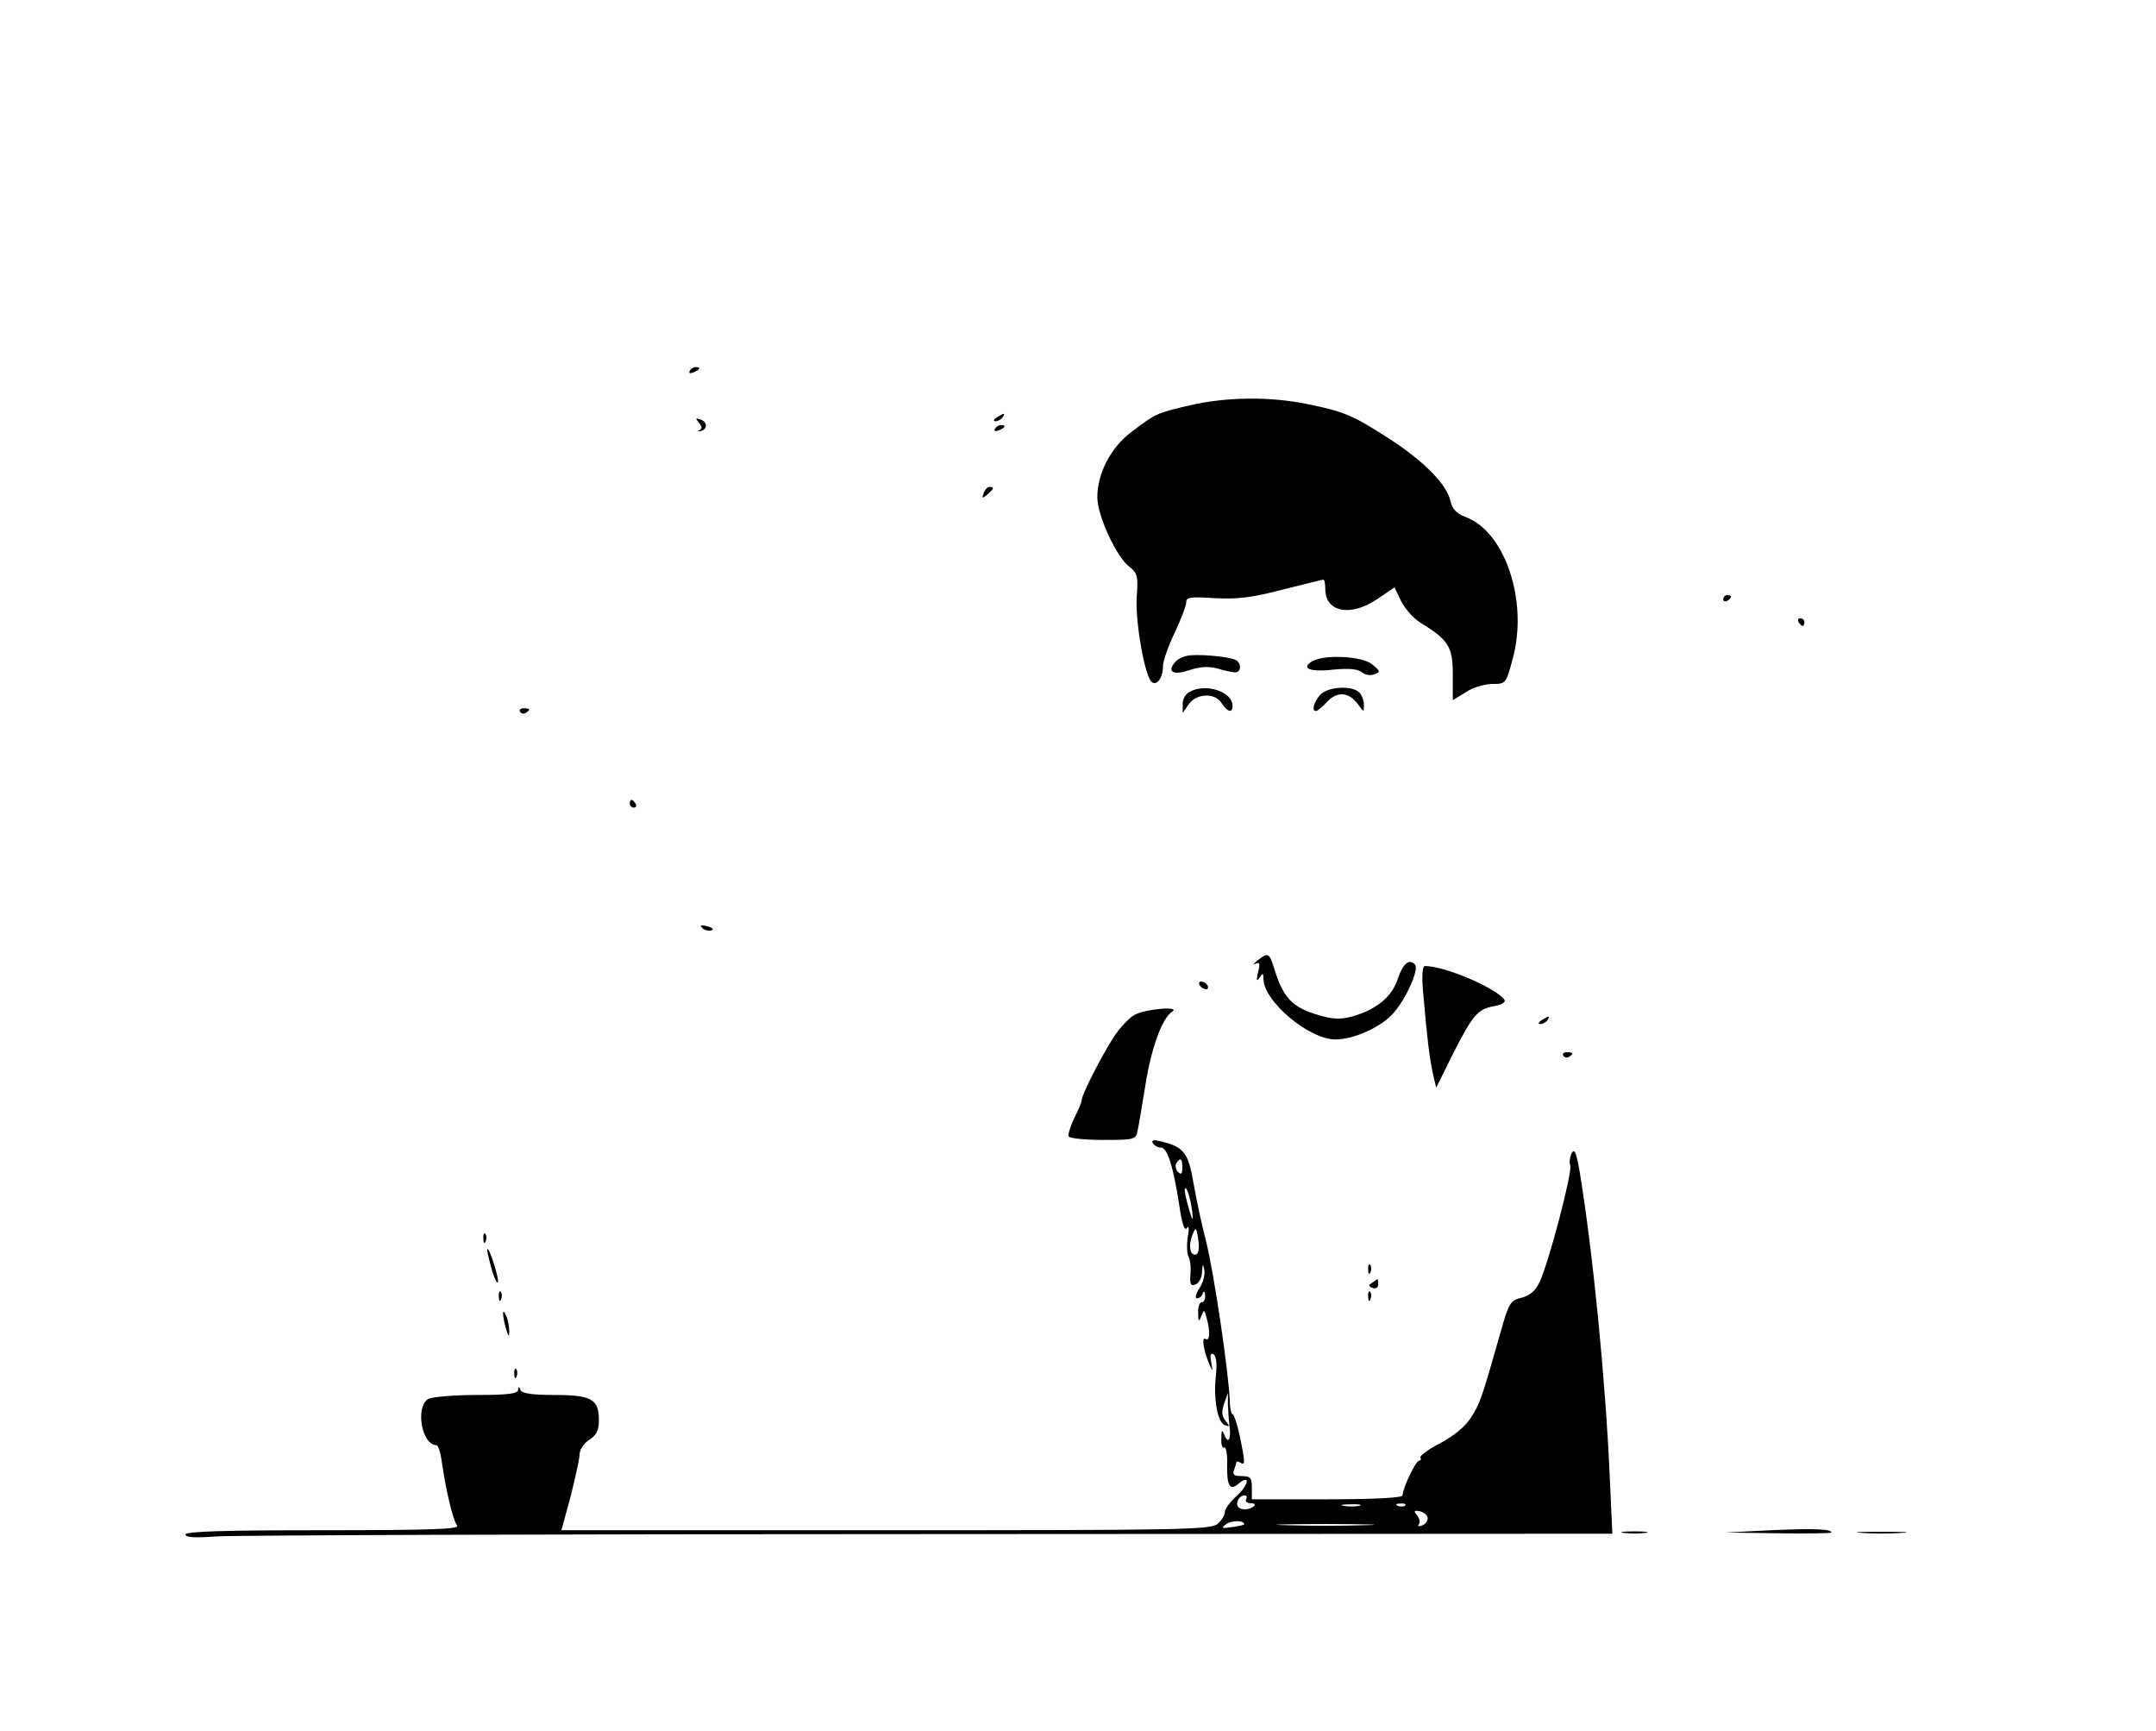 <?xml version="1.0" standalone="no"?>
<!DOCTYPE svg PUBLIC "-//W3C//DTD SVG 20010904//EN"
 "http://www.w3.org/TR/2001/REC-SVG-20010904/DTD/svg10.dtd">
<svg version="1.0" xmlns="http://www.w3.org/2000/svg"
 width="558pt" height="448pt" viewBox="0 0 558 448"
 preserveAspectRatio="xMidYMid meet">

<g transform="translate(0,448) scale(0.1,-0.1)"
fill="#000000" stroke="none">
<path d="M1785 3520 c-3 -6 1 -7 9 -4 18 7 21 14 7 14 -6 0 -13 -4 -16 -10z"/>
<path d="M3079 3431 c-85 -20 -86 -20 -151 -69 -53 -40 -88 -107 -88 -169 0
-47 49 -153 82 -179 22 -17 24 -25 20 -79 -4 -63 20 -201 38 -219 13 -13 30 9
30 41 0 11 13 50 30 85 16 34 30 70 30 79 0 14 11 15 74 11 58 -3 95 1 175 22
56 14 104 26 106 26 3 0 5 -11 5 -24 0 -61 66 -73 135 -26 l44 30 17 -35 c9
-19 31 -44 48 -55 75 -46 86 -63 86 -135 l0 -67 34 21 c18 12 49 21 69 21 34
0 35 1 52 65 41 149 -20 330 -122 367 -23 9 -34 20 -39 41 -9 43 -69 104 -159
162 -95 61 -116 70 -215 90 -96 19 -205 18 -301 -4z"/>
<path d="M2580 3400 c-9 -6 -10 -10 -3 -10 6 0 15 5 18 10 8 12 4 12 -15 0z"/>
<path d="M1809 3386 c8 -10 9 -16 1 -19 -6 -3 -5 -4 2 -3 19 4 20 23 2 30 -14
5 -15 4 -5 -8z"/>
<path d="M2575 3370 c-3 -6 1 -7 9 -4 18 7 21 14 7 14 -6 0 -13 -4 -16 -10z"/>
<path d="M2546 3204 c-5 -14 -4 -15 9 -4 17 14 19 20 6 20 -5 0 -12 -7 -15
-16z"/>
<path d="M4460 2929 c0 -5 5 -7 10 -4 6 3 10 8 10 11 0 2 -4 4 -10 4 -5 0 -10
-5 -10 -11z"/>
<path d="M4655 2870 c3 -5 8 -10 11 -10 2 0 4 5 4 10 0 6 -5 10 -11 10 -5 0
-7 -4 -4 -10z"/>
<path d="M3073 2783 c-12 -2 -27 -10 -33 -18 -20 -25 -2 -33 39 -19 28 9 48
10 72 4 19 -6 40 -10 46 -10 17 0 16 27 -1 33 -23 9 -100 15 -123 10z"/>
<path d="M3397 2769 c-32 -18 -7 -29 53 -22 41 4 64 2 75 -7 8 -7 23 -9 32 -5
16 6 16 8 -6 26 -26 21 -122 26 -154 8z"/>
<path d="M3078 2689 c-10 -5 -18 -20 -17 -32 l0 -22 16 23 c20 28 68 30 85 2
15 -23 28 -26 28 -7 0 38 -71 60 -112 36z"/>
<path d="M3417 2682 c-17 -19 -23 -42 -11 -42 4 0 17 11 29 24 26 28 57 25 80
-7 15 -21 15 -21 15 -1 0 11 -5 25 -12 32 -19 19 -82 15 -101 -6z"/>
<path d="M1346 2638 c3 -5 10 -6 15 -3 13 9 11 12 -6 12 -8 0 -12 -4 -9 -9z"/>
<path d="M1630 2400 c0 -5 5 -10 11 -10 5 0 7 5 4 10 -3 6 -8 10 -11 10 -2 0
-4 -4 -4 -10z"/>
<path d="M1818 2078 c5 -5 16 -8 23 -6 8 3 3 7 -10 11 -17 4 -21 3 -13 -5z"/>
<path d="M3254 1994 c-10 -8 -13 -12 -5 -8 11 5 13 1 7 -22 -5 -21 -4 -25 4
-14 8 13 10 12 10 -3 0 -58 118 -157 186 -157 48 0 119 32 151 69 32 36 67
114 55 125 -15 16 -31 2 -44 -36 -15 -48 -56 -81 -120 -99 -32 -8 -51 -7 -95
7 -60 19 -83 45 -105 117 -13 42 -16 43 -44 21z"/>
<path d="M3684 1903 c10 -113 15 -155 24 -199 l9 -39 42 85 c53 104 65 118
107 126 19 3 31 10 28 16 -19 30 -154 88 -206 88 -7 0 -9 -24 -4 -77z"/>
<path d="M3105 1930 c3 -5 11 -10 16 -10 6 0 7 5 4 10 -3 6 -11 10 -16 10 -6
0 -7 -4 -4 -10z"/>
<path d="M2937 1854 c-15 -8 -39 -34 -54 -57 -33 -51 -82 -148 -83 -162 0 -6
-9 -28 -20 -49 -10 -22 -17 -43 -14 -47 3 -5 43 -9 89 -9 80 0 85 1 89 23 3
12 12 67 21 122 15 94 43 171 69 187 22 15 -69 7 -97 -8z"/>
<path d="M3990 1840 c-9 -6 -10 -10 -3 -10 6 0 15 5 18 10 8 12 4 12 -15 0z"/>
<path d="M4046 1748 c3 -5 10 -6 15 -3 13 9 11 12 -6 12 -8 0 -12 -4 -9 -9z"/>
<path d="M2984 1521 c4 -6 13 -11 21 -11 16 0 31 -46 47 -148 7 -50 14 -69 20
-60 5 8 6 -1 2 -24 -3 -20 -2 -43 2 -50 4 -7 7 -27 5 -45 -2 -27 1 -32 13 -27
9 3 17 18 17 33 2 22 2 23 6 4 2 -12 -3 -33 -13 -47 -9 -14 -12 -26 -6 -26 6
0 13 6 15 13 3 7 6 5 6 -5 1 -10 -3 -18 -9 -18 -5 0 -10 -12 -9 -27 0 -24 2
-25 8 -9 7 18 8 18 14 -5 10 -36 8 -61 -3 -54 -11 7 -5 -33 12 -70 6 -15 7
-13 3 8 -4 20 -2 27 6 22 7 -5 9 -24 6 -54 -7 -59 4 -123 23 -129 13 -5 13 -3
2 11 -10 12 -11 23 -4 44 l10 28 0 -30 c1 -16 2 -41 4 -55 5 -33 -3 -49 -13
-24 -6 16 -8 14 -8 -9 -1 -16 3 -26 7 -23 5 3 9 -17 8 -44 -1 -55 7 -69 29
-50 31 26 28 -1 -3 -30 -18 -16 -32 -35 -32 -43 0 -8 -8 -21 -18 -30 -17 -16
-91 -17 -859 -17 l-840 0 24 88 c12 48 23 97 23 108 0 12 11 29 25 38 19 12
25 25 25 51 0 54 -19 65 -115 65 -57 0 -85 4 -88 13 -4 10 -6 9 -6 0 -1 -10
-29 -13 -107 -13 -58 0 -114 -5 -125 -10 -35 -19 -18 -120 21 -120 4 0 11 -21
14 -47 10 -69 28 -146 39 -161 8 -9 -63 -12 -347 -12 -252 0 -356 -3 -356 -11
0 -8 25 -9 81 -5 44 3 875 6 1846 6 l1766 1 -7 152 c-11 248 -43 572 -77 781
-9 53 -14 65 -21 52 -5 -9 -7 -24 -4 -32 6 -16 -54 -247 -79 -301 -10 -22 -24
-35 -46 -41 -30 -7 -34 -13 -56 -92 -48 -169 -53 -184 -77 -220 -14 -22 -46
-48 -79 -65 -31 -16 -53 -33 -51 -37 3 -4 1 -8 -3 -8 -9 0 -43 -72 -43 -90 0
-6 -73 -10 -195 -10 l-195 0 0 30 c0 26 -4 30 -26 30 -20 0 -25 4 -20 16 3 9
6 18 6 20 0 3 5 2 10 -1 13 -8 13 -1 -1 68 -7 31 -15 57 -19 57 -3 0 -7 15 -7
33 -3 75 -40 328 -62 417 -11 41 -25 108 -32 148 -13 78 -25 94 -83 108 -21 5
-27 4 -22 -5z m76 -63 c0 -16 -3 -19 -11 -11 -6 6 -8 16 -5 22 11 17 16 13 16
-11z m24 -103 c7 -45 2 -38 -13 19 -6 22 -6 35 -1 30 4 -5 11 -27 14 -49z m18
-88 c2 -23 -1 -34 -9 -34 -14 0 -17 25 -7 51 9 23 11 20 16 -17z m123 -667
c-3 -5 2 -10 11 -10 10 0 14 -3 10 -7 -11 -11 -35 -12 -42 -2 -7 11 4 29 17
29 6 0 7 -4 4 -10z m293 -17 c-10 -2 -28 -2 -40 0 -13 2 -5 4 17 4 22 1 32 -1
23 -4z m119 1 c-3 -3 -12 -4 -19 -1 -8 3 -5 6 6 6 11 1 17 -2 13 -5z m58 -33
c0 -8 -7 -16 -15 -19 -8 -3 -12 -1 -8 3 4 5 2 15 -4 23 -10 12 -9 14 7 11 11
-3 20 -11 20 -18z m-475 -16 c0 -1 -14 -5 -32 -7 -27 -4 -29 -3 -14 8 15 10
46 10 46 -1z m313 -2 c-57 -2 -149 -2 -205 0 -57 1 -11 3 102 3 113 0 159 -2
103 -3z"/>
<path d="M1251 1274 c0 -11 3 -14 6 -6 3 7 2 16 -1 19 -3 4 -6 -2 -5 -13z"/>
<path d="M1261 1245 c0 -5 6 -30 13 -55 8 -25 15 -36 15 -25 -1 21 -27 98 -28
80z"/>
<path d="M3541 1194 c0 -11 3 -14 6 -6 3 7 2 16 -1 19 -3 4 -6 -2 -5 -13z"/>
<path d="M3552 1161 c-11 -7 -11 -9 0 -14 9 -3 15 1 15 9 0 8 -1 14 -1 14 -1
0 -7 -4 -14 -9z"/>
<path d="M1291 1124 c0 -11 3 -14 6 -6 3 7 2 16 -1 19 -3 4 -6 -2 -5 -13z"/>
<path d="M3541 1124 c0 -11 3 -14 6 -6 3 7 2 16 -1 19 -3 4 -6 -2 -5 -13z"/>
<path d="M1302 1080 c0 -8 4 -26 8 -40 6 -20 8 -21 8 -5 0 11 -3 29 -8 40 -5
12 -8 14 -8 5z"/>
<path d="M1331 924 c0 -11 3 -14 6 -6 3 7 2 16 -1 19 -3 4 -6 -2 -5 -13z"/>
<path d="M4585 520 l-120 -6 138 -2 c75 -1 137 0 137 2 0 9 -43 11 -155 6z"/>
<path d="M4203 513 c15 -2 39 -2 55 0 15 2 2 4 -28 4 -30 0 -43 -2 -27 -4z"/>
<path d="M4818 513 c28 -2 76 -2 105 0 28 2 5 3 -53 3 -58 0 -81 -1 -52 -3z"/>
</g>
</svg>
